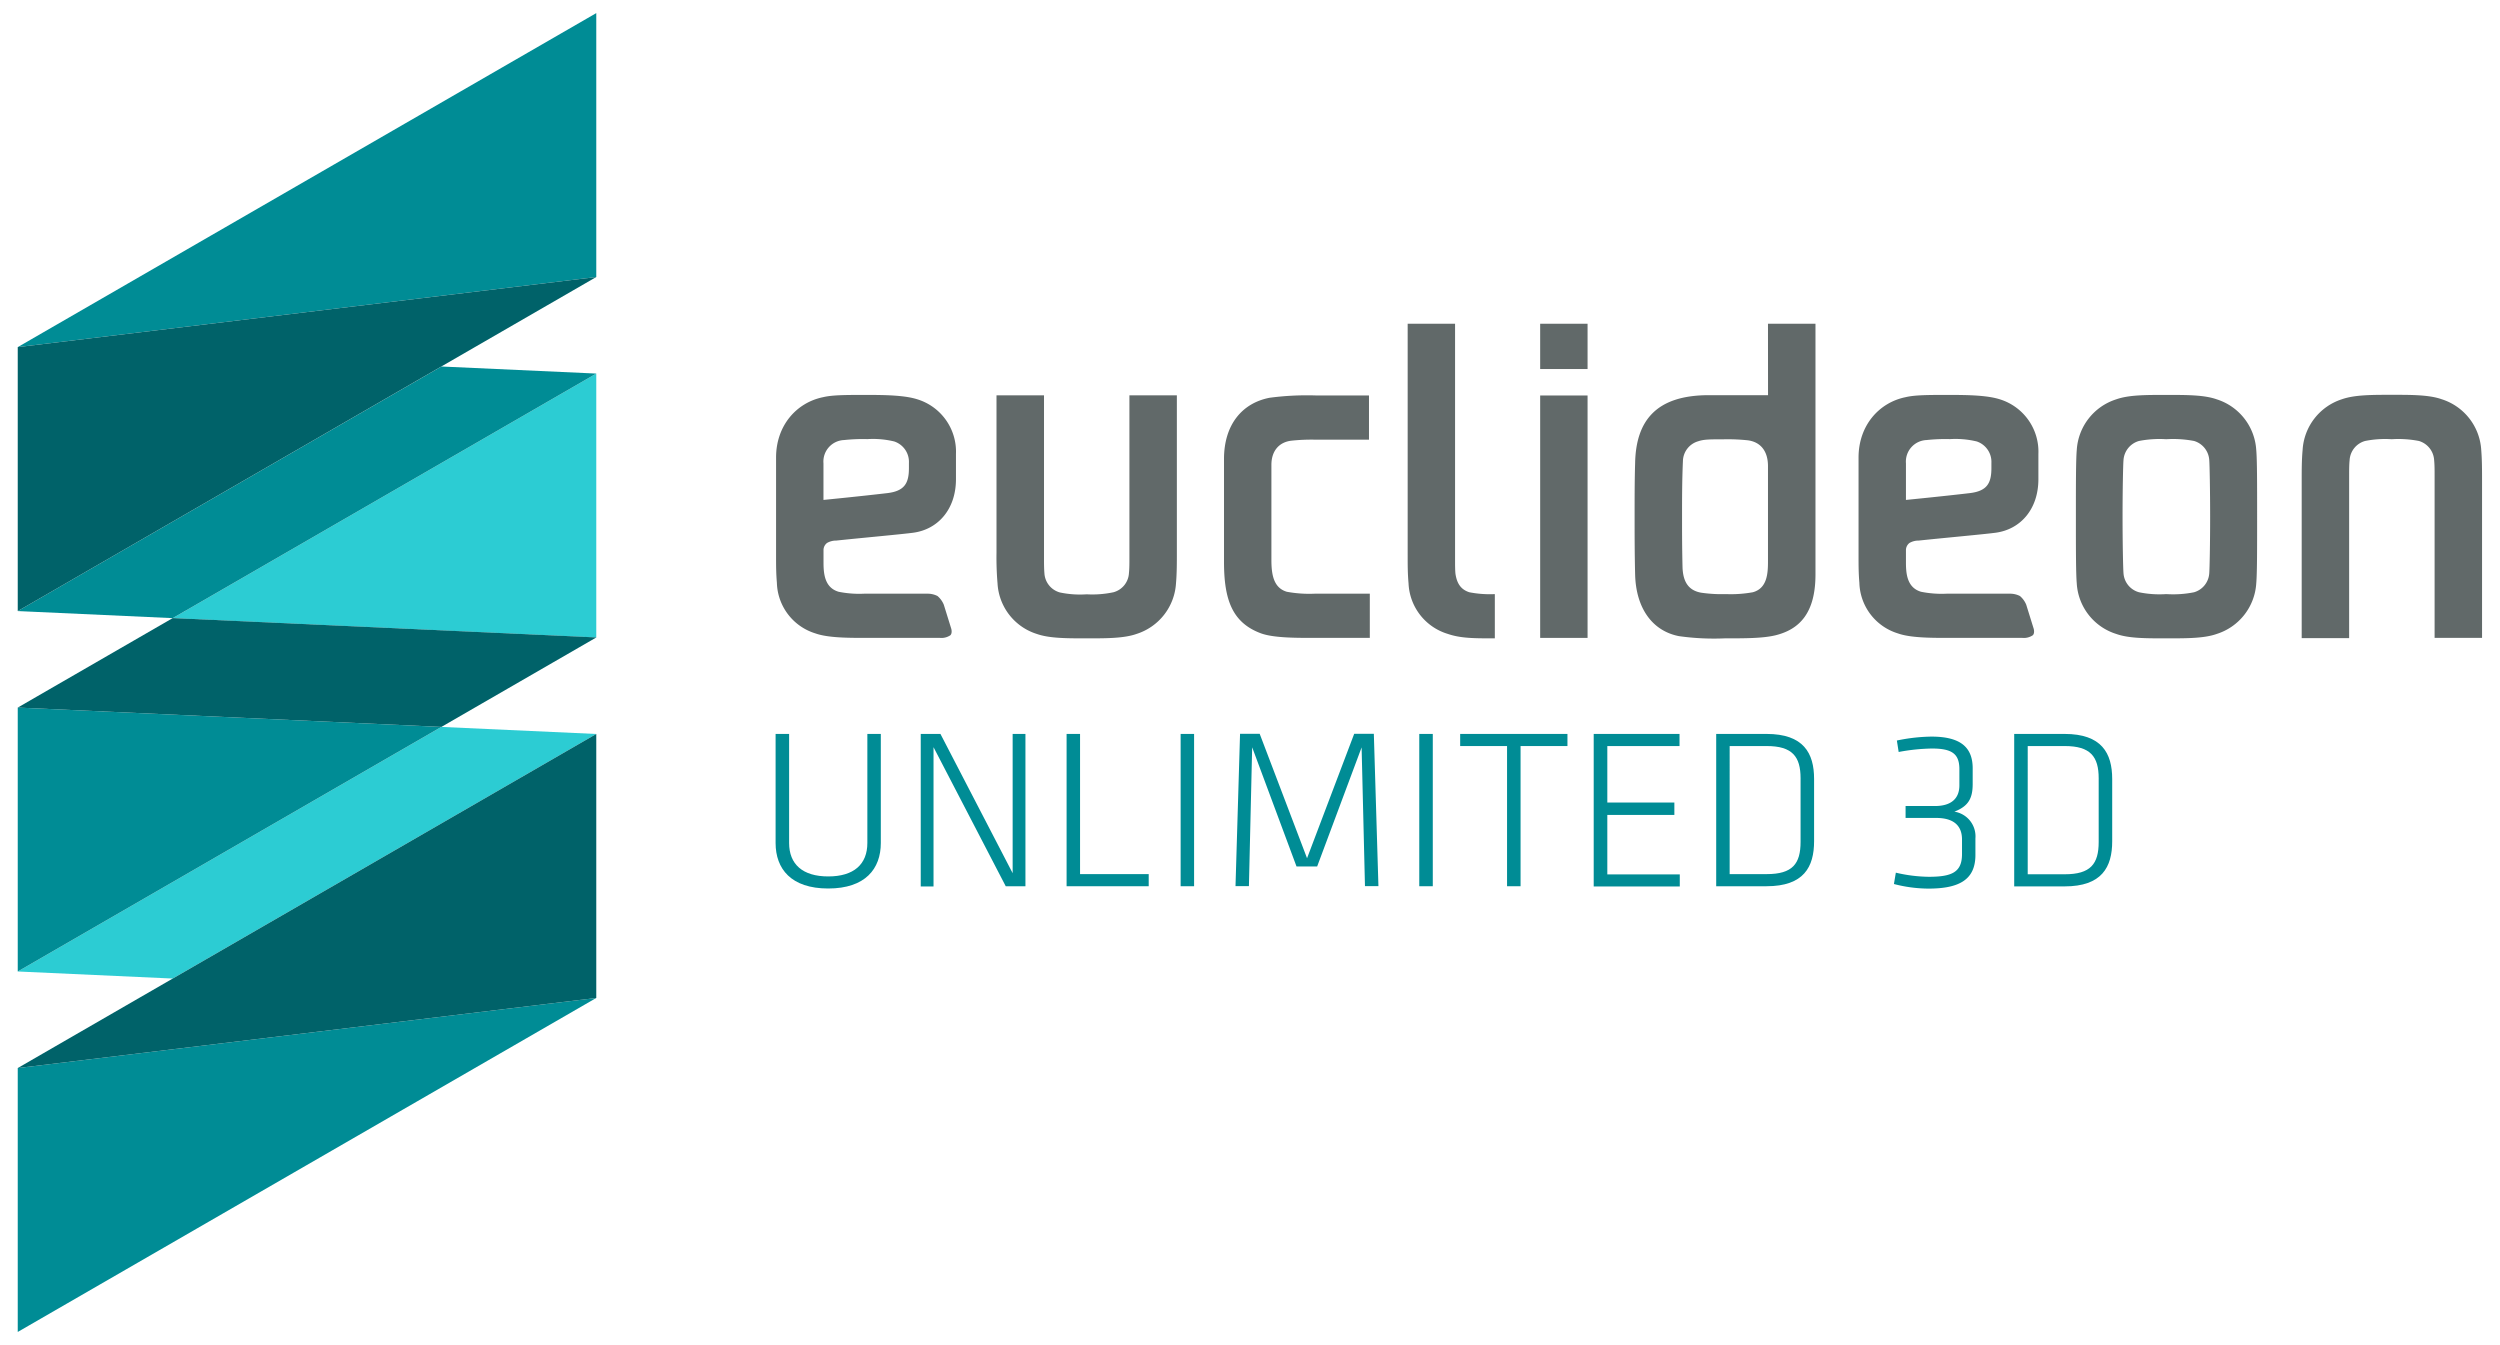 <svg id="OPTION_3" data-name="OPTION 3" xmlns="http://www.w3.org/2000/svg" viewBox="0 0 484.72 260.79"><defs><style>.cls-1{fill:#616969;}.cls-2{fill:#2cccd3;}.cls-3{fill:#008c95;}.cls-4{fill:#006269;}</style></defs><path class="cls-1" d="M168,123.68c-3.48,0-7.46,0-9.9-.87a10.57,10.57,0,0,1-7.47-9.81c-.16-1.89-.16-3.37-.16-5.36V88.72c0-6.25,4-10.67,9.11-11.71,1.82-.44,4.52-.44,8.31-.44,4,0,7.56.08,10,.86A10.62,10.62,0,0,1,185.35,88V92.9c0,5.82-3.46,9.74-8.29,10.39-2.14.29-10,1-14.91,1.52a3.53,3.53,0,0,0-1.79.46,1.73,1.73,0,0,0-.69,1.33v2.32c0,2,.08,5,2.94,5.82a20.23,20.23,0,0,0,4.95.37h12.33a4.2,4.2,0,0,1,1.88.45,4.41,4.41,0,0,1,1.22,1.68l1.45,4.67s.25.84-.18,1.26a3.08,3.08,0,0,1-2,.51Zm-8.34-26.75s7.22-.71,12.37-1.32c3.34-.4,4.2-1.9,4.2-4.86v-1a4.17,4.17,0,0,0-2.86-4.16,17.55,17.55,0,0,0-5.2-.45,33.65,33.65,0,0,0-4.51.18,4.17,4.17,0,0,0-4,4.51Z"/><path class="cls-1" d="M377.88,123.68c-3.48,0-7.46,0-9.9-.87a10.57,10.57,0,0,1-7.47-9.81c-.16-1.89-.16-3.37-.16-5.36V88.72c0-6.25,4-10.67,9.11-11.71,1.82-.44,4.52-.44,8.31-.44,4,0,7.56.08,10,.86A10.62,10.62,0,0,1,395.22,88V92.9c0,5.82-3.46,9.74-8.29,10.39-2.14.29-10,1-14.91,1.52a3.53,3.53,0,0,0-1.79.46,1.76,1.76,0,0,0-.69,1.33v2.32c0,2,.08,5,2.94,5.82a20.23,20.23,0,0,0,4.95.37h12.33a4.2,4.2,0,0,1,1.88.45,4.41,4.41,0,0,1,1.22,1.68l1.45,4.67s.25.84-.18,1.26a3.08,3.08,0,0,1-2,.51Zm-8.34-26.75s7.22-.71,12.37-1.32c3.34-.4,4.2-1.9,4.2-4.86v-1a4.18,4.18,0,0,0-2.85-4.16,17.65,17.65,0,0,0-5.21-.45,33.65,33.65,0,0,0-4.51.18,4.18,4.18,0,0,0-4,4.51Z"/><path class="cls-1" d="M215.89,114.83a4.07,4.07,0,0,0,3-3.72c.09-.88.09-1.91.09-3V76.65h9.2v30.47c0,2,0,4.07-.17,6a11,11,0,0,1-7.64,9.79c-2.43.86-5.82.86-9.62.86-4,0-7.29,0-9.74-.86a10.9,10.9,0,0,1-7.6-9.79,59.54,59.54,0,0,1-.2-6V76.65h9.21v31.5c0,1,0,2.08.08,3a4.1,4.1,0,0,0,3,3.72,18.9,18.9,0,0,0,5.19.36A19.71,19.71,0,0,0,215.89,114.83Z"/><path class="cls-1" d="M265.59,115.11v8.57H254.75c-3.57,0-7.8,0-10.23-.87-5.64-2.07-7.2-6.59-7.2-13.89V89c0-6.61,3.47-10.84,8.85-11.88a55.1,55.1,0,0,1,8.86-.45h10.4v8.58H255.17a36.5,36.5,0,0,0-4.75.19c-2.51.28-3.91,2.08-3.91,4.69V108.5c0,2.78.36,5.47,3,6.24a24.09,24.09,0,0,0,5.39.37Z"/><path class="cls-1" d="M272.93,62.77h9.19v45.82c0,.8,0,1.91.07,2.6.27,1.93,1.05,3.11,2.69,3.64a20.7,20.7,0,0,0,4.95.36v8.58c-4,0-6.59,0-9.11-.86a10.71,10.71,0,0,1-7.62-9.79c-.17-1.93-.17-3.41-.17-5.4Z"/><path class="cls-1" d="M307.81,71.55h-9.19V62.77h9.19Zm0,52.13h-9.19v-47h9.19Z"/><path class="cls-1" d="M342.79,62.77H352v48.6c0,7.63-3.21,10.67-7.73,11.8-2.45.6-5.9.6-9.89.6a48.41,48.41,0,0,1-8.85-.43c-5.13-1-8.35-5.38-8.5-12-.1-4.17-.1-7.82-.1-11.11,0-3.82,0-7,.1-10.41.15-8.24,4.07-13.2,14.29-13.2h11.48Zm-12.93,52.15a27.69,27.69,0,0,0,4.78.27,23.92,23.92,0,0,0,5.21-.36c2.86-.78,2.94-3.81,2.94-6.07V90.37c0-2.87-1.4-4.67-3.91-5a36.74,36.74,0,0,0-4.78-.19c-2.6,0-3.73,0-4.85.38a4.09,4.09,0,0,0-2.95,3.8c-.17,3.82-.17,7.29-.17,10.85,0,2.95,0,5.73.09,9.71C326.3,112.77,327.35,114.49,329.86,114.92Z"/><path class="cls-1" d="M410.3,122.91a10.94,10.94,0,0,1-7.64-9.79c-.17-1.93-.17-6.62-.17-12.94s0-11,.17-12.93a11,11,0,0,1,7.64-9.82c2.42-.86,5.63-.86,9.71-.86s7.38,0,9.8.86a11,11,0,0,1,7.65,9.82c.17,1.91.17,6.51.17,12.93s0,11-.17,12.94a11,11,0,0,1-7.65,9.79c-2.42.86-5.72.86-9.8.86S412.72,123.77,410.3,122.91Zm15.11-8.08a4.1,4.1,0,0,0,2.94-3.72c.07-.88.17-5.82.17-10.93s-.1-10.07-.17-10.94a4.13,4.13,0,0,0-2.94-3.74,21.7,21.7,0,0,0-5.4-.34,20.79,20.79,0,0,0-5.29.34,4.14,4.14,0,0,0-3,3.74c-.08.87-.18,5.9-.18,10.94s.1,10,.18,10.93a4.1,4.1,0,0,0,3,3.72,19.66,19.66,0,0,0,5.29.36A20.52,20.52,0,0,0,425.41,114.83Z"/><path class="cls-1" d="M458.56,85.5a4.11,4.11,0,0,0-3,3.74c-.09.87-.09,1.91-.09,3v31.48h-9.2V93.23c0-2,0-4.07.18-6a11,11,0,0,1,7.62-9.82c2.44-.86,5.74-.86,9.73-.86,3.8,0,7.21,0,9.62.86a11,11,0,0,1,7.66,9.82c.16,1.91.16,4,.16,6v30.45h-9.2V92.2c0-1,0-2.09-.09-3A4.13,4.13,0,0,0,469,85.5a20.79,20.79,0,0,0-5.29-.34A19.82,19.82,0,0,0,458.56,85.5Z"/><polygon class="cls-2" points="33.48 119.85 115.61 123.6 115.61 72.43 33.48 119.85"/><polygon class="cls-2" points="3.44 188.36 33.48 189.73 115.61 142.31 85.57 140.94 3.44 188.36"/><polygon class="cls-3" points="3.44 118.48 33.48 119.85 115.61 72.43 85.58 71.06 3.44 118.48"/><polygon class="cls-3" points="3.44 67.3 115.61 53.71 115.61 2.54 3.44 67.3"/><polygon class="cls-3" points="3.44 258.25 115.61 193.49 3.44 207.08 3.44 258.25"/><polygon class="cls-3" points="3.44 137.19 3.44 188.36 85.57 140.94 3.44 137.19"/><polygon class="cls-4" points="3.44 67.3 3.44 118.48 115.61 53.71 3.44 67.3"/><polygon class="cls-4" points="115.61 193.49 115.61 142.31 3.44 207.08 115.61 193.49"/><polygon class="cls-4" points="3.44 137.19 3.44 137.19 85.58 140.94 115.61 123.6 115.61 123.59 33.49 119.84 3.44 137.19"/><path class="cls-3" d="M170.78,142.3v21.15c0,5-3,8.82-10.2,8.82s-10.2-3.81-10.2-8.82V142.3H153v21.15c0,4.12,2.62,6.48,7.59,6.48s7.58-2.36,7.58-6.48V142.3Z"/><path class="cls-3" d="M181,144.87v27h-2.48V142.3h3.82l14,27v-27h2.48v29.53H195Z"/><path class="cls-3" d="M209.41,169.48h13.31v2.35H206.8V142.3h2.61Z"/><path class="cls-3" d="M231.52,171.83h-2.61V142.3h2.61Z"/><path class="cls-3" d="M264,144.91,255.38,168h-4l-8.6-23.11-.63,26.92h-2.6l.88-29.53h3.81l9.18,24.12,9.14-24.12h3.81l.89,29.53h-2.61Z"/><path class="cls-3" d="M277.8,171.83h-2.62V142.3h2.62Z"/><path class="cls-3" d="M292.2,144.65h-9.09V142.3h20.8v2.35h-9.09v27.18H292.2Z"/><path class="cls-3" d="M309,142.3h16.64v2.35h-14V155.6h13V158h-13v11.53h14.05v2.35H309Z"/><path class="cls-3" d="M342.51,142.3c7.18,0,9.22,3.72,9.22,8.73V163.1c0,5-2,8.73-9.22,8.73h-9.76V142.3Zm-7.15,27.18h7.19c5,0,6.56-2,6.56-6.25V150.9c0-4.21-1.6-6.25-6.56-6.25h-7.19Z"/><path class="cls-3" d="M367.58,169.2a29.26,29.26,0,0,0,6.39.8c4.49,0,6.44-.89,6.44-4.4v-2.84c0-2.84-1.82-4.17-5-4.17h-5.94v-2.31h5.68c3.28,0,4.75-1.55,4.75-4v-3.15c0-3-1.47-4-5.33-4a37.68,37.68,0,0,0-6.44.67l-.35-2.22a34.28,34.28,0,0,1,6.7-.76c5.73,0,8,2.13,8,6.17V152c0,2.75-.8,4.31-3.55,5.37a4.85,4.85,0,0,1,4.08,5.19v3.2c0,4.71-3,6.53-9.1,6.53a26.89,26.89,0,0,1-6.7-.89Z"/><path class="cls-3" d="M400.3,142.3c7.19,0,9.23,3.73,9.23,8.74v12.08c0,5-2,8.74-9.23,8.74h-9.77V142.3Zm-7.15,27.21h7.19c5,0,6.57-2,6.57-6.26V150.91c0-4.22-1.6-6.26-6.57-6.26h-7.19Z"/></svg>